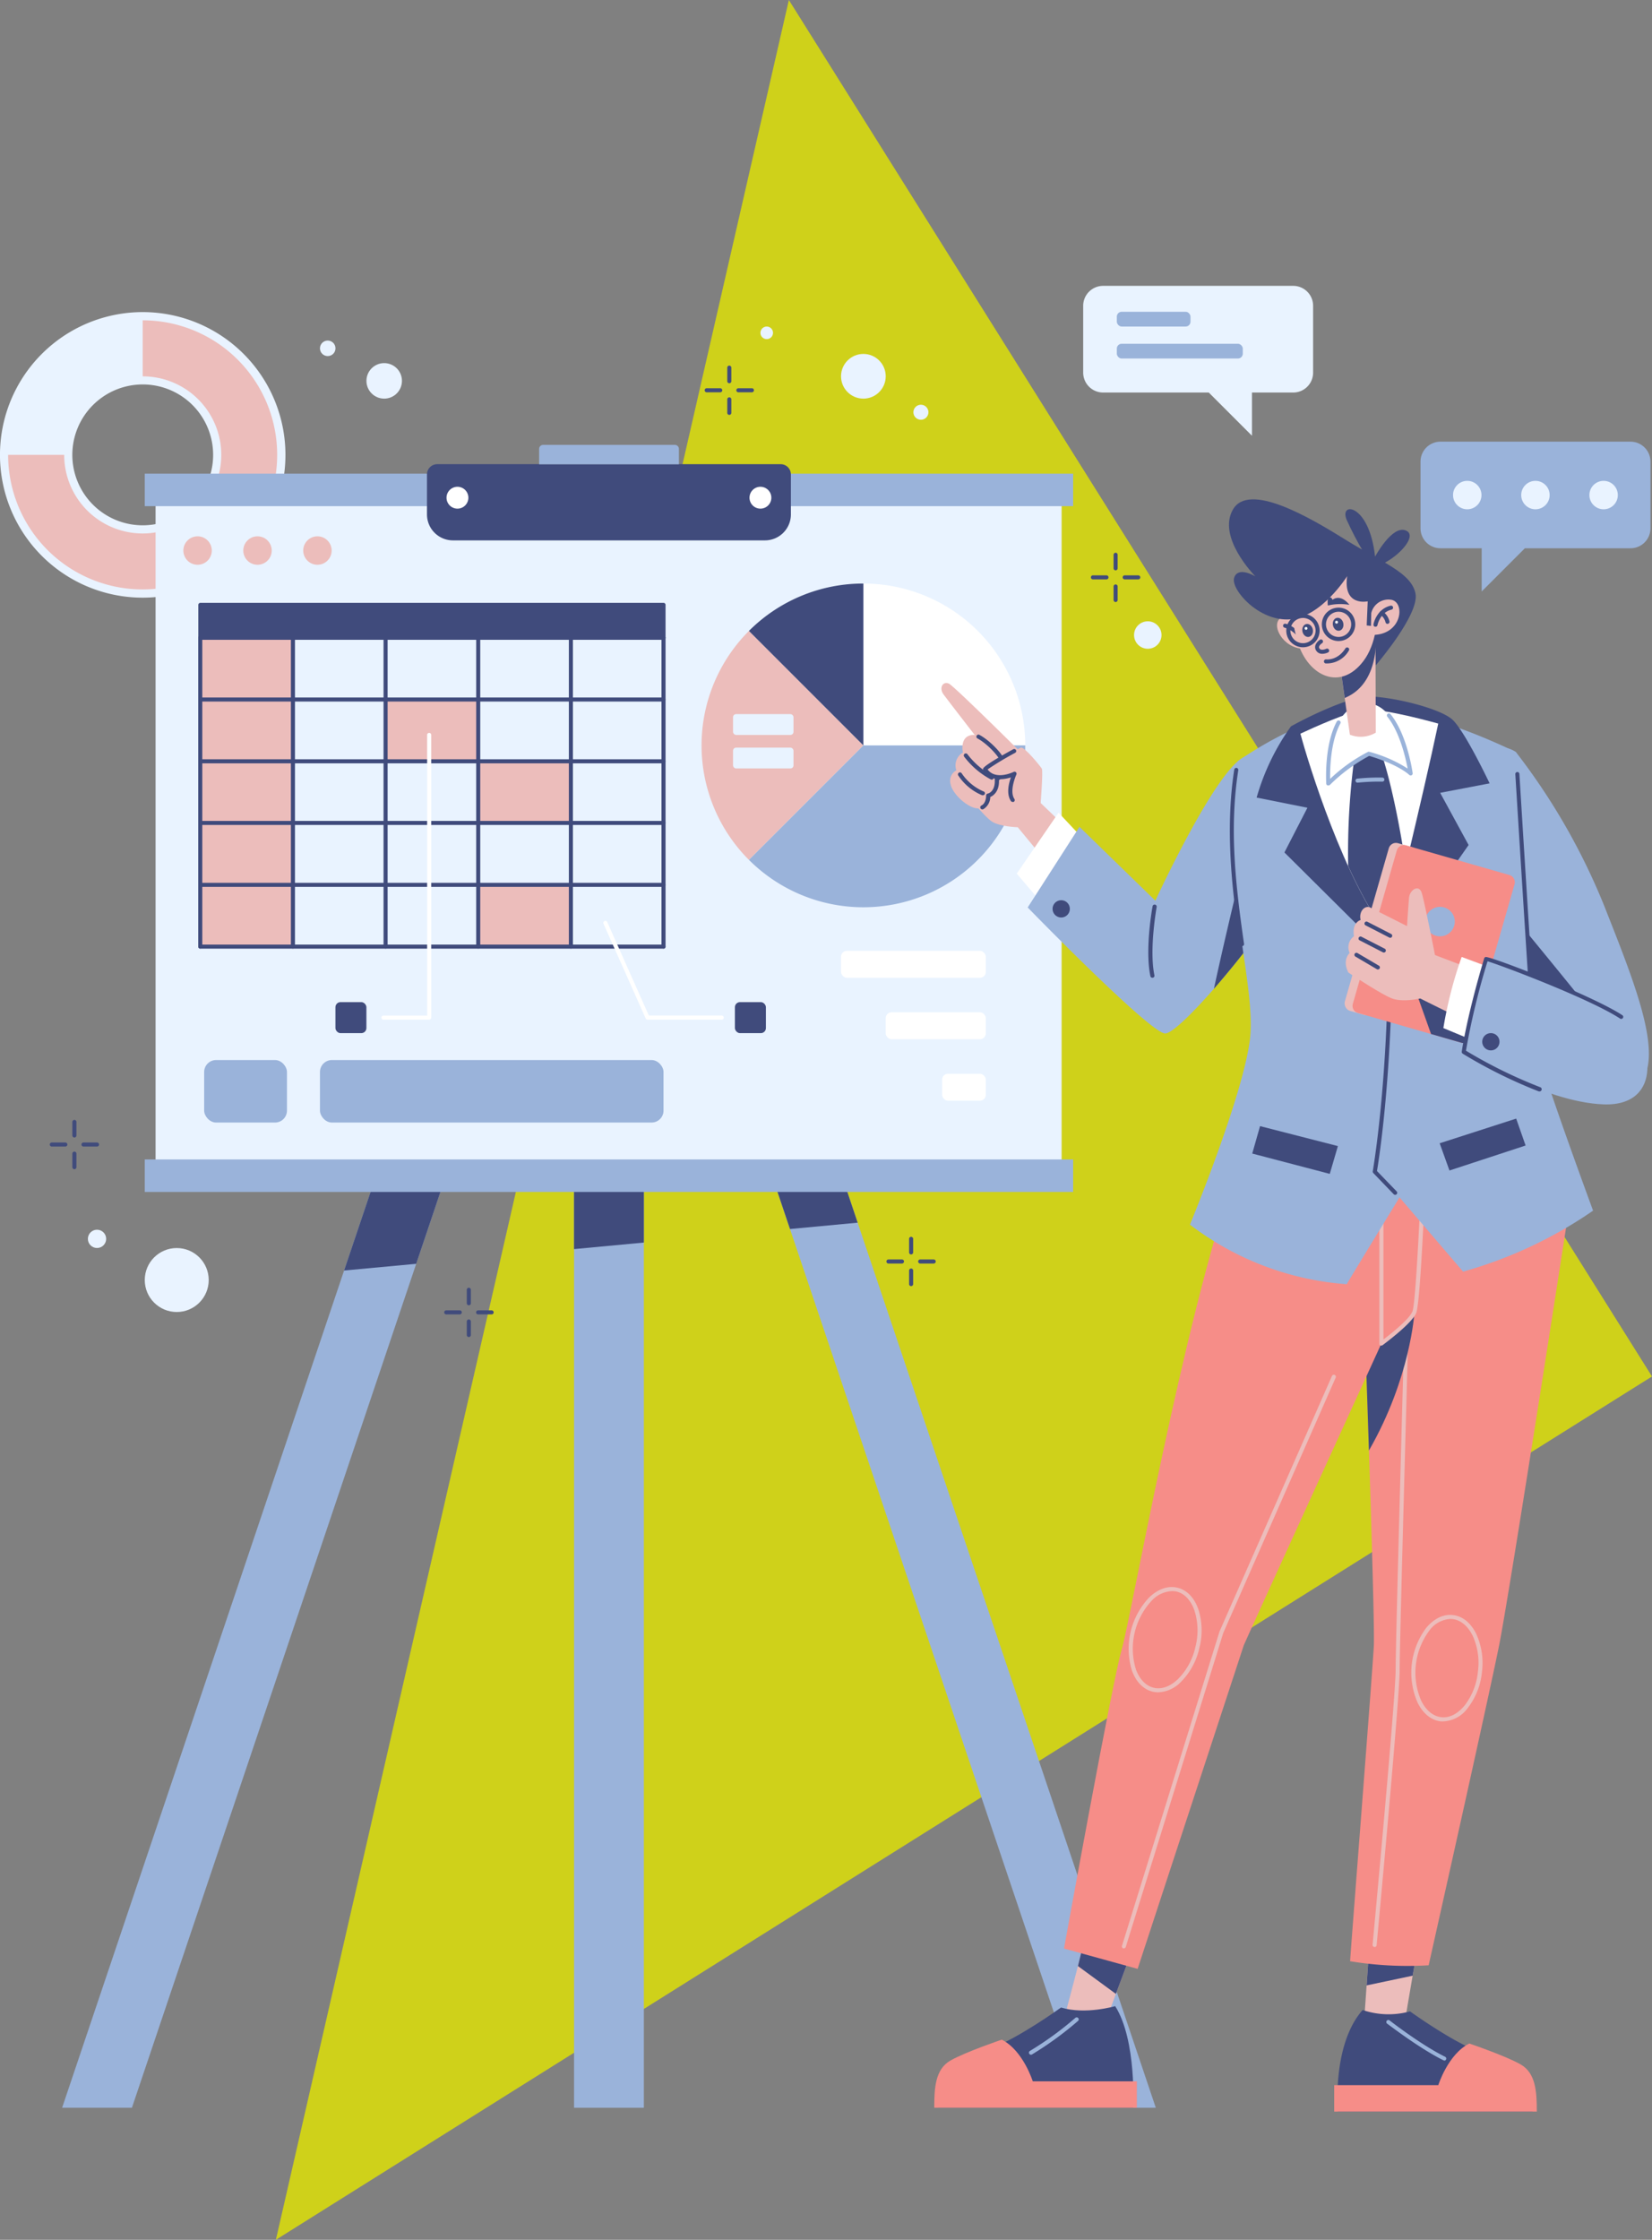 <svg xmlns="http://www.w3.org/2000/svg" xmlns:xlink="http://www.w3.org/1999/xlink" viewBox="0 0 406.6 551.14"><rect x="0" y="0" width="406.6" height="551.14" fill="#808080" stroke="none"/><defs><style>.cls-1{fill:url(#radial-gradient);}.cls-2{fill:#e9f3ff;}.cls-3{fill:#404b7c;}.cls-4{fill:#ecbdbb;}.cls-5{fill:#9ab3da;}.cls-6{fill:#fff;}.cls-7{fill:#f68d88;}</style><radialGradient id="radial-gradient" cx="401.88" cy="-39.44" r="297.8" gradientTransform="translate(-130.81 -28.08) rotate(57.9)" gradientUnits="userSpaceOnUse"><stop offset="0" stop-color="#CFD11A" stop-opacity="1"/><stop offset="1" stop-color="#CFD11A"/></radialGradient></defs><g id="Layer_2" data-name="Layer 2"><g id="Layer_15" data-name="Layer 15"><polygon class="cls-1" points="67.9 551.14 131.03 275.57 194.16 0 406.6 338.7 67.9 551.14"/></g><g id="ORNAMENT_4" data-name="ORNAMENT 4"><circle class="cls-2" cx="43.5" cy="314.97" r="7.87"/><circle class="cls-2" cx="23.88" cy="304.84" r="2.25"/><circle class="cls-2" cx="282.5" cy="156.26" r="3.38"/><circle class="cls-2" cx="212.5" cy="92.59" r="5.5"/><circle class="cls-2" cx="226.66" cy="101.44" r="1.85"/><circle class="cls-2" cx="188.71" cy="81.9" r="1.55"/><circle class="cls-2" cx="94.56" cy="93.72" r="4.37"/><circle class="cls-2" cx="80.66" cy="85.71" r="1.91"/><path class="cls-3" d="M179.5,94.3a.5.5,0,0,1-.5-.5V90.47a.5.5,0,0,1,1,0V93.8A.5.5,0,0,1,179.5,94.3Z"/><path class="cls-3" d="M185.06,96.53h-3.33a.5.5,0,0,1-.5-.5.51.51,0,0,1,.5-.5h3.33a.5.5,0,0,1,.5.5A.5.5,0,0,1,185.06,96.53Z"/><path class="cls-3" d="M179.5,102.09a.5.5,0,0,1-.5-.5V98.27a.5.5,0,1,1,1,0v3.32A.5.5,0,0,1,179.5,102.09Z"/><path class="cls-3" d="M177.27,96.53h-3.33a.5.5,0,0,1-.5-.5.5.5,0,0,1,.5-.5h3.33a.51.51,0,0,1,.5.5A.5.5,0,0,1,177.27,96.53Z"/><path class="cls-3" d="M115.39,321.19a.5.5,0,0,1-.5-.5v-3.32a.5.5,0,0,1,.5-.5.5.5,0,0,1,.5.5v3.32A.5.5,0,0,1,115.39,321.19Z"/><path class="cls-3" d="M121,323.43h-3.32a.5.5,0,0,1-.5-.5.5.5,0,0,1,.5-.5H121a.5.5,0,0,1,.5.5A.5.5,0,0,1,121,323.43Z"/><path class="cls-3" d="M115.39,329a.5.5,0,0,1-.5-.5v-3.33a.51.51,0,0,1,.5-.5.5.5,0,0,1,.5.5v3.33A.5.5,0,0,1,115.39,329Z"/><path class="cls-3" d="M113.16,323.43h-3.33a.5.5,0,0,1-.5-.5.5.5,0,0,1,.5-.5h3.33a.5.5,0,0,1,.5.5A.51.51,0,0,1,113.16,323.43Z"/><path class="cls-3" d="M18.31,279.9a.5.5,0,0,1-.5-.5v-3.33a.51.51,0,0,1,.5-.5.5.5,0,0,1,.5.5v3.33A.5.5,0,0,1,18.31,279.9Z"/><path class="cls-3" d="M23.88,282.13H20.55a.5.5,0,0,1-.5-.5.5.5,0,0,1,.5-.5h3.33a.51.51,0,0,1,.5.5A.5.5,0,0,1,23.88,282.13Z"/><path class="cls-3" d="M18.31,287.7a.51.51,0,0,1-.5-.5v-3.33a.5.5,0,0,1,.5-.5.5.5,0,0,1,.5.5v3.33A.5.5,0,0,1,18.31,287.7Z"/><path class="cls-3" d="M16.08,282.13H12.75a.5.5,0,0,1-.5-.5.5.5,0,0,1,.5-.5h3.33a.5.5,0,0,1,.5.5A.5.5,0,0,1,16.08,282.13Z"/><path class="cls-3" d="M224.25,308.67a.5.5,0,0,1-.5-.5v-3.33a.5.5,0,1,1,1,0v3.33A.5.5,0,0,1,224.25,308.67Z"/><path class="cls-3" d="M229.81,310.91h-3.33a.51.51,0,0,1-.5-.5.5.5,0,0,1,.5-.5h3.33a.5.5,0,0,1,.5.5A.5.5,0,0,1,229.81,310.91Z"/><path class="cls-3" d="M224.25,316.47a.5.5,0,0,1-.5-.5v-3.33a.5.5,0,0,1,1,0V316A.5.5,0,0,1,224.25,316.47Z"/><path class="cls-3" d="M222,310.91h-3.33a.5.5,0,0,1-.5-.5.5.5,0,0,1,.5-.5H222a.5.5,0,0,1,.5.5A.51.51,0,0,1,222,310.91Z"/><path class="cls-3" d="M274.58,140.34a.5.5,0,0,1-.5-.5v-3.33a.51.51,0,0,1,.5-.5.5.5,0,0,1,.5.5v3.33A.5.5,0,0,1,274.58,140.34Z"/><path class="cls-3" d="M280.15,142.57h-3.33a.5.5,0,0,1-.5-.5.5.5,0,0,1,.5-.5h3.33a.51.51,0,0,1,.5.5A.5.5,0,0,1,280.15,142.57Z"/><path class="cls-3" d="M274.58,148.14a.51.51,0,0,1-.5-.5v-3.33a.5.5,0,0,1,.5-.5.5.5,0,0,1,.5.5v3.33A.5.5,0,0,1,274.58,148.14Z"/><path class="cls-3" d="M272.35,142.57H269a.5.5,0,0,1-.5-.5.5.5,0,0,1,.5-.5h3.33a.5.5,0,0,1,.5.5A.5.5,0,0,1,272.35,142.57Z"/></g><g id="CIRCLE"><path class="cls-2" d="M10.29,87.09a35.13,35.13,0,1,0,49.67,0A35.11,35.11,0,0,0,10.29,87.09Zm37.09,37.1a17.33,17.33,0,1,1,0-24.52A17.34,17.34,0,0,1,47.38,124.19Z"/><path class="cls-4" d="M35.12,78.82V92.61A19.33,19.33,0,1,1,15.8,111.93H2a33.11,33.11,0,1,0,33.1-33.11Z"/></g><g id="REPORT_TABLE" data-name="REPORT TABLE"><rect class="cls-5" x="141.29" y="289.3" width="17.18" height="229.34"/><polygon class="cls-3" points="141.28 289.31 158.47 289.31 158.47 305.75 141.28 307.36 141.28 289.31"/><polygon class="cls-5" points="109.74 289.31 102.44 310.98 32.47 518.64 15.29 518.64 84.69 312.63 92.55 289.31 109.74 289.31"/><polygon class="cls-3" points="92.55 289.31 109.74 289.31 102.44 310.98 84.69 312.63 92.55 289.31"/><polygon class="cls-5" points="284.47 518.64 267.29 518.64 194.44 302.42 190.02 289.31 207.21 289.31 211.09 300.86 284.47 518.64"/><polygon class="cls-3" points="211.09 300.86 194.44 302.42 190.02 289.31 207.21 289.31 211.09 300.86"/><rect class="cls-2" x="38.29" y="118.93" width="223" height="172"/><rect class="cls-5" x="35.63" y="116.55" width="228.5" height="8"/><rect class="cls-5" x="35.63" y="285.3" width="228.5" height="8"/><path class="cls-3" d="M107.61,114.22h84.53a2.52,2.52,0,0,1,2.52,2.52v9.84a6.39,6.39,0,0,1-6.39,6.39H111.48a6.39,6.39,0,0,1-6.39-6.39v-9.84A2.52,2.52,0,0,1,107.61,114.22Z"/><circle class="cls-6" cx="112.59" cy="122.47" r="2.69"/><circle class="cls-6" cx="187.16" cy="122.47" r="2.69"/><path class="cls-5" d="M133.66,109.47h32.44a1,1,0,0,1,1,1v3.78a0,0,0,0,1,0,0H132.69a0,0,0,0,1,0,0v-3.78A1,1,0,0,1,133.66,109.47Z"/><path class="cls-4" d="M212.5,183.42l-28.17,28.17a39.86,39.86,0,0,1,0-56.34Z"/><path class="cls-6" d="M252.34,183.42H212.5V143.59A39.84,39.84,0,0,1,252.34,183.42Z"/><path class="cls-5" d="M252.34,183.42a39.84,39.84,0,0,1-68,28.17l28.17-28.17Z"/><path class="cls-3" d="M212.5,143.59v39.83l-28.17-28.17A39.75,39.75,0,0,1,212.5,143.59Z"/><rect class="cls-2" x="180.42" y="175.72" width="14.88" height="5.12" rx="0.75"/><rect class="cls-2" x="180.42" y="183.97" width="14.88" height="5.12" rx="0.75"/><rect class="cls-6" x="207" y="233.97" width="35.63" height="6.63" rx="1.44"/><rect class="cls-6" x="218" y="249.09" width="24.63" height="6.63" rx="1.44"/><rect class="cls-6" x="231.88" y="264.22" width="10.75" height="6.63" rx="1.44"/><rect class="cls-5" x="50.25" y="260.84" width="20.38" height="15.38" rx="2.94"/><rect class="cls-5" x="78.75" y="260.84" width="84.56" height="15.38" rx="2.94"/><rect class="cls-4" x="49.29" y="156.93" width="22.8" height="76"/><rect class="cls-4" x="94.9" y="172.13" width="22.8" height="15.2"/><rect class="cls-4" x="117.7" y="187.33" width="22.8" height="15.2"/><rect class="cls-4" x="117.7" y="217.73" width="22.8" height="15.2"/><line class="cls-6" x1="49.29" y1="156.93" x2="163.31" y2="156.93"/><path class="cls-3" d="M163.31,157.43h-114a.51.51,0,0,1-.5-.5.5.5,0,0,1,.5-.5h114a.5.5,0,0,1,.5.5A.5.5,0,0,1,163.31,157.43Z"/><line class="cls-6" x1="49.29" y1="172.13" x2="163.31" y2="172.13"/><path class="cls-3" d="M163.31,172.63h-114a.51.51,0,0,1-.5-.5.5.5,0,0,1,.5-.5h114a.5.5,0,0,1,.5.5A.5.5,0,0,1,163.31,172.63Z"/><line class="cls-6" x1="49.29" y1="187.33" x2="163.31" y2="187.33"/><path class="cls-3" d="M163.31,187.83h-114a.51.51,0,0,1-.5-.5.5.5,0,0,1,.5-.5h114a.5.5,0,0,1,.5.5A.5.5,0,0,1,163.31,187.83Z"/><line class="cls-6" x1="49.29" y1="202.53" x2="163.31" y2="202.53"/><path class="cls-3" d="M163.31,203h-114a.51.51,0,0,1-.5-.5.5.5,0,0,1,.5-.5h114a.5.5,0,0,1,.5.5A.5.5,0,0,1,163.31,203Z"/><line class="cls-6" x1="49.29" y1="217.73" x2="163.31" y2="217.73"/><path class="cls-3" d="M163.31,218.23h-114a.51.51,0,0,1-.5-.5.5.5,0,0,1,.5-.5h114a.5.5,0,0,1,.5.5A.5.5,0,0,1,163.31,218.23Z"/><line class="cls-6" x1="49.29" y1="232.93" x2="163.31" y2="232.93"/><path class="cls-3" d="M163.31,233.43h-114a.51.51,0,0,1-.5-.5.5.5,0,0,1,.5-.5h114a.5.5,0,0,1,.5.5A.5.5,0,0,1,163.31,233.43Z"/><line class="cls-6" x1="49.29" y1="232.93" x2="49.29" y2="156.93"/><path class="cls-3" d="M49.29,233.43a.51.51,0,0,1-.5-.5v-76a.5.5,0,0,1,.5-.5.5.5,0,0,1,.5.5v76A.5.5,0,0,1,49.29,233.43Z"/><line class="cls-6" x1="72.1" y1="232.93" x2="72.1" y2="156.93"/><path class="cls-3" d="M72.1,233.43a.5.5,0,0,1-.5-.5v-76a.5.5,0,0,1,.5-.5.5.5,0,0,1,.5.5v76A.51.51,0,0,1,72.1,233.43Z"/><line class="cls-6" x1="94.9" y1="232.93" x2="94.9" y2="156.93"/><path class="cls-3" d="M94.9,233.43a.5.5,0,0,1-.5-.5v-76a.5.5,0,0,1,1,0v76A.5.5,0,0,1,94.9,233.43Z"/><line class="cls-6" x1="117.7" y1="232.93" x2="117.7" y2="156.93"/><path class="cls-3" d="M117.7,233.43a.51.51,0,0,1-.5-.5v-76a.5.5,0,0,1,.5-.5.5.5,0,0,1,.5.5v76A.5.5,0,0,1,117.7,233.43Z"/><line class="cls-6" x1="140.51" y1="232.93" x2="140.51" y2="156.93"/><path class="cls-3" d="M140.51,233.43a.5.5,0,0,1-.5-.5v-76a.5.5,0,0,1,1,0v76A.5.5,0,0,1,140.51,233.43Z"/><line class="cls-6" x1="163.31" y1="232.93" x2="163.31" y2="156.93"/><path class="cls-3" d="M163.31,233.43a.51.51,0,0,1-.5-.5v-76a.5.5,0,0,1,.5-.5.5.5,0,0,1,.5.5v76A.5.5,0,0,1,163.31,233.43Z"/><rect class="cls-3" x="49.29" y="148.84" width="114.02" height="8.08"/><path class="cls-3" d="M163.31,157.43h-114a.51.51,0,0,1-.5-.5v-8.09a.51.51,0,0,1,.5-.5h114a.5.5,0,0,1,.5.5v8.09A.5.5,0,0,1,163.31,157.43Zm-113.52-1h113v-7.09h-113Z"/><circle class="cls-4" cx="48.63" cy="135.47" r="3.5"/><circle class="cls-4" cx="63.38" cy="135.47" r="3.5"/><circle class="cls-4" cx="78.13" cy="135.47" r="3.5"/><rect class="cls-3" x="180.88" y="246.59" width="7.63" height="7.63" rx="1.25"/><path class="cls-6" d="M177.63,250.91H159.38a.51.51,0,0,1-.46-.3L148.54,227.3a.5.5,0,0,1,.92-.41l10.24,23h17.93a.5.5,0,0,1,.5.5A.51.51,0,0,1,177.63,250.91Z"/><path class="cls-6" d="M105.63,250.91H94.38a.5.5,0,0,1-.5-.5.5.5,0,0,1,.5-.5h10.75V180.84a.5.5,0,0,1,.5-.5.5.5,0,0,1,.5.5v69.57A.51.51,0,0,1,105.63,250.91Z"/><rect class="cls-3" x="82.56" y="246.59" width="7.62" height="7.63" rx="1.25"/></g><g id="LEFT_FEET" data-name="LEFT FEET"><path class="cls-4" d="M348.55,481.26l-.86,4.89c-.77,4.51-1.81,10.53-1.81,10.69s-4.92,1.67-4.92,1.67l-5.16-2,.56-8,.52-7.37Z"/><path class="cls-3" d="M348.55,481.26l-.86,4.89c-2.63.55-7.39,1.57-11.33,2.39l.52-7.37Z"/><path class="cls-3" d="M335.38,494.59a19.83,19.83,0,0,0,11.66.34s10.5,7.58,17.17,10,13,4.16,13,14.66H329.29S327.79,503.18,335.38,494.59Z"/><path class="cls-5" d="M355.46,507a.42.42,0,0,1-.22-.05c-6.06-3-13.76-9-13.84-9a.52.52,0,0,1-.09-.71.51.51,0,0,1,.71-.08c.07.06,7.69,6,13.66,8.94a.5.5,0,0,1-.22.95Z"/><path class="cls-7" d="M354,513.09s2.38-7.62,7.63-10.25c0,0,8.87,3,12.62,5.13s4,6.75,4,11.62H328.38v-6.5Z"/><path class="cls-7" d="M386.3,296.59s-14.67,95-17.34,108.33-17.33,78.67-17.33,78.67a86.68,86.68,0,0,1-19.33-1c0-1,5.5-71.17,5.83-77.5.19-3.6-.54-27.74-1.2-48.2-.34-10.34-.66-19.74-.83-25.07-.09-2.67-.14-4.32-.14-4.56,0-1.67-2.64-41.4,11.67-56.67S387.63,268.59,386.3,296.59Z"/><path class="cls-4" d="M355.3,423.57a5.32,5.32,0,0,1-.69,0c-2.34-.27-4.37-1.91-5.71-4.62A18.39,18.39,0,0,1,351,400.6c1.92-2.33,4.26-3.46,6.62-3.19s4.37,1.91,5.71,4.62a17.17,17.17,0,0,1,1.41,9.44h0a17.08,17.08,0,0,1-3.53,8.87A7.83,7.83,0,0,1,355.3,423.57Zm1.66-25.2a6.87,6.87,0,0,0-5.17,2.87,17.37,17.37,0,0,0-2,17.23c1.18,2.39,2.93,3.83,4.93,4.07s4-.78,5.73-2.84a16.07,16.07,0,0,0,3.3-8.35h0a16.1,16.1,0,0,0-1.3-8.88c-1.19-2.39-2.94-3.84-4.94-4.07A5.25,5.25,0,0,0,357,398.37Z"/><path class="cls-4" d="M338.29,479.09h0a.5.5,0,0,1-.46-.54c.06-.61,5.67-60.73,5.67-67.62s2-77.76,2-78.47A.51.51,0,0,1,346,332a.5.5,0,0,1,.49.51c0,.72-2,71.53-2,78.45s-5.44,65.23-5.67,67.71A.49.49,0,0,1,338.29,479.09Z"/><path class="cls-3" d="M348.13,322.92s-.91,16.1-11.2,34c-.34-10.34-.66-19.74-.83-25.07l3.95-1.23S346.51,325.76,348.13,322.92Z"/></g><g id="RIGHT_FEET" data-name="RIGHT FEET"><path class="cls-4" d="M268.31,471.51s-2.34,9.59-3,12.27c-1.16,4.42-2.69,10.34-2.76,10.48s3.79,3.55,3.79,3.55l5.53.31,2.78-7.49,5.19-13.87Z"/><path class="cls-3" d="M268.31,471.51s-2.34,9.59-3,12.27c2.17,1.58,6.09,4.48,9.34,6.85l5.19-13.87Z"/><path class="cls-3" d="M274.48,493.64s-7.33,2.17-13.33.34c0,0-10.5,7.58-17.17,10s-13,4.16-13,14.66H278.9S279.81,502.09,274.48,493.64Z"/><path class="cls-5" d="M253.75,505.59a.49.49,0,0,1-.43-.24.51.51,0,0,1,.18-.69,80.76,80.76,0,0,0,11.17-8.13.51.51,0,0,1,.71.05.49.49,0,0,1-.05.7A83.11,83.11,0,0,1,254,505.53.54.54,0,0,1,253.75,505.59Z"/><path class="cls-7" d="M254.19,512.14s-2.38-7.62-7.63-10.25c0,0-8.87,3-12.62,5.13s-4,6.75-4,11.62h49.87v-6.5Z"/><path class="cls-7" d="M261.88,479.47l18.12,5s25.88-78.88,26.13-79.63S340,330.59,340,330.59s.6-34.77,1.25-44c1-14.16-23.41-37.75-36.91,1s-26,110.75-28.25,118.25S261.88,479.47,261.88,479.47Z"/><path class="cls-4" d="M285.09,416.42a5.93,5.93,0,0,1-1.39-.16c-2.3-.55-4.12-2.42-5.13-5.27a18.37,18.37,0,0,1,4.28-17.92c2.18-2.09,4.65-2.94,6.95-2.39s4.12,2.42,5.13,5.27a17.08,17.08,0,0,1,.27,9.53h0a17.06,17.06,0,0,1-4.55,8.39A8.19,8.19,0,0,1,285.09,416.42Zm3.33-24.9a7.21,7.21,0,0,0-4.88,2.27,17.35,17.35,0,0,0-4,16.87c.89,2.52,2.46,4.16,4.41,4.63s4.1-.3,6-2.14a16.1,16.1,0,0,0,4.27-7.9h0a16.11,16.11,0,0,0-.25-9c-.89-2.52-2.46-4.16-4.41-4.63A5,5,0,0,0,288.42,391.52Z"/><path class="cls-4" d="M340,331.09a.48.48,0,0,1-.23,0,.52.52,0,0,1-.27-.45V285.43a.5.5,0,0,1,.5-.5.5.5,0,0,1,.5.5V329.6c1.83-1.39,6.26-4.88,7.13-6.87s2.09-29.1,2.46-39.32a.48.48,0,0,1,.51-.48.5.5,0,0,1,.49.52c-.14,3.78-1.37,37-2.55,39.68s-8,7.66-8.24,7.87A.53.53,0,0,1,340,331.09Z"/><path class="cls-4" d="M276.63,479.43l-.15,0a.51.51,0,0,1-.33-.63l24-77.33,27.68-62.89a.52.52,0,0,1,.66-.26.5.5,0,0,1,.26.66L301.08,401.8l-24,77.28A.49.49,0,0,1,276.63,479.43Z"/></g><g id="LEFT_ARM" data-name="LEFT ARM"><path class="cls-5" d="M404.59,265.29a7.89,7.89,0,0,1-4.46,3.8c-11.62,4.25-18.88-11.75-24.88-25.88-2.69-6.33-5.76-12.52-8.67-18.7-3.58-7.62-6.94-15.24-9.07-23.17-3.88-14.37,10.24-20.25,15.62-16.25A158.82,158.82,0,0,1,394.88,223C401.84,240.67,408.71,257.46,404.59,265.29Z"/><path class="cls-3" d="M404.59,265.29a7.89,7.89,0,0,1-4.46,3.8c-11.62,4.25-18.88-11.75-24.88-25.88-2.69-6.33-5.76-12.52-8.67-18.7,3.14,0,5.22.08,5.22.08S392,248.93,404.59,265.29Z"/></g><g id="RIGHT_ARM" data-name="RIGHT ARM"><path class="cls-4" d="M264.63,205.72l-8.5-8.13-1-8.62S235,168.91,233.56,168.22s-2.56,1-1.31,2.69S241.56,183,241.56,183l-4.43,11.5s5.06,6.44,7.06,7.69,6.31,1.37,6.31,1.37l9.13,11.07Z"/><path class="cls-4" d="M239.38,180.84c-3.32.31-2.38,4.34-2.38,4.34a3.65,3.65,0,0,0-1.62,4.37,2.94,2.94,0,0,0-1.42,3.38c.46,2.54,4.5,6.12,6.92,6s2.33-3.13,2.33-3.13,2.37-.46,2.12-4.08a3.25,3.25,0,0,0,1.75-3.54C246.67,185.55,241.21,180.68,239.38,180.84Z"/><path class="cls-3" d="M241.76,199.16a.5.5,0,0,1-.21-.95c1.2-.58,1.16-2.42,1.16-2.43a.5.5,0,0,1,.4-.51c.08,0,1.94-.45,1.72-3.56a.52.52,0,0,1,.3-.49,2.74,2.74,0,0,0,1.46-3c-.3-1.86-3.71-5.3-6-6.51a.5.5,0,0,1,.46-.89c2.32,1.21,6.17,4.85,6.56,7.24a3.76,3.76,0,0,1-1.73,3.91c.08,2.83-1.42,3.83-2.15,4.15a3.54,3.54,0,0,1-1.72,3A.42.42,0,0,1,241.76,199.16Z"/><path class="cls-3" d="M241.92,195.68a.48.48,0,0,1-.2,0,13,13,0,0,1-5.9-4.92.5.5,0,0,1,.86-.5,12.3,12.3,0,0,0,5.43,4.5.49.49,0,0,1,.27.65A.51.51,0,0,1,241.92,195.68Z"/><path class="cls-3" d="M244.08,191.84a.44.44,0,0,1-.22-.05,20.13,20.13,0,0,1-6.56-5.61.5.5,0,1,1,.82-.58,19.47,19.47,0,0,0,6.19,5.3.5.5,0,0,1,.22.67A.48.48,0,0,1,244.08,191.84Z"/><path class="cls-4" d="M242.42,189.3c-.24-.38,8-5,8.83-5.33s4.83,4.58,5.17,5.17-.29,8.45-.29,8.45-3.3,1.88-6.13,0-.33-7.2-.33-7.2S244.63,192.89,242.42,189.3Z"/><path class="cls-3" d="M249.23,197.33a.52.52,0,0,1-.42-.22c-1.16-1.73-.54-4.35,0-5.82-2.08.68-5.18.89-6.79-1.72a.64.64,0,0,1-.06-.43c.23-.85,6.68-4.37,7.42-4.77a.51.51,0,0,1,.68.2.5.5,0,0,1-.21.68,73.75,73.75,0,0,0-6.78,4.08c2,2.72,6.22.7,6.41.61a.49.49,0,0,1,.57.09.5.5,0,0,1,.1.57s-1.82,4-.48,6a.5.5,0,0,1-.13.69A.51.51,0,0,1,249.23,197.33Z"/><polygon class="cls-6" points="255.88 221.59 250.25 214.97 260.54 199.97 266.17 205.97 255.88 221.59"/><path class="cls-5" d="M321.63,211.76a215.77,215.77,0,0,1-22.85,31.54c-5.7,6.53-10.4,11-12,11-3.67,0-33.84-31-33.84-31l12.75-19.84,18.67,18.17s12.8-27.8,20.25-34.25c5-4.34,12.63-2.36,16.95,3.31C325.29,195.53,326.56,203.13,321.63,211.76Z"/><path class="cls-3" d="M321.63,211.76a215.77,215.77,0,0,1-22.85,31.54c2.89-13.38,6.4-27.63,6.47-28,4.6-20.78,10.31-26.11,16.33-24.69C325.29,195.53,326.56,203.13,321.63,211.76Z"/><circle class="cls-3" cx="261.19" cy="223.64" r="2.13"/><path class="cls-3" d="M283.62,240.59a.49.49,0,0,1-.48-.39c-1.38-6.65.46-16.77.54-17.2a.5.5,0,1,1,1,.19c0,.1-1.88,10.35-.55,16.8a.49.49,0,0,1-.38.59Z"/></g><g id="BODY"><path class="cls-5" d="M377.63,255.09c-.5-5-4.5-70-4.5-70s-24.75-12.5-39.25-10.5-29.25,12.75-29.25,12.75c-5,27.5,4.75,54.5,3,68.5s-14.75,45.5-14.75,45.5A72.06,72.06,0,0,0,331.46,316c2.85-4.81,13-21.36,13-21.36l15.64,18.26a106.83,106.83,0,0,0,32-15S378.13,260.09,377.63,255.09Z"/><path class="cls-3" d="M305.7,232.8a.51.51,0,0,1-.5-.43c-1.55-10.77-3.9-27-1.42-43a.51.51,0,0,1,.57-.42.52.52,0,0,1,.42.58c-2.27,14.61-.62,28.54,1.42,42.72a.49.49,0,0,1-.42.56Z"/><path class="cls-3" d="M377.17,249.42a.5.5,0,0,1-.5-.46c-.94-13.8-2.91-45.48-3.71-58.46a.5.5,0,0,1,.47-.53.5.5,0,0,1,.53.47c.8,13,2.77,44.66,3.71,58.45a.5.5,0,0,1-.47.53Z"/><polygon class="cls-3" points="310.13 277.1 308.21 283.85 327.29 288.85 329.29 282.01 310.13 277.1"/><polygon class="cls-3" points="373.17 275.25 375.49 281.87 356.75 288.02 354.34 281.32 373.17 275.25"/><path class="cls-3" d="M343.38,294a.48.48,0,0,1-.36-.15l-5-5.19a.52.52,0,0,1-.14-.44c0-.19,3.5-19.77,3.75-51.35a.5.5,0,0,1,.5-.5h0a.51.51,0,0,1,.5.51c-.24,29.73-3.31,48.87-3.72,51.27l4.83,5a.5.5,0,0,1,0,.71A.49.49,0,0,1,343.38,294Z"/><path class="cls-3" d="M335.13,171.47s-6.38,1.25-17.38,7.25a56.8,56.8,0,0,0-8.46,17.54l12.5,2.5-5.66,11,26,25.83,19.33-27.66-7-12.84,12.17-2.33s-5.84-12.37-9-15.54S340.13,170.8,335.13,171.47Z"/><path class="cls-6" d="M334.88,174.78c-3.66.73-11.08,4-14.82,5.75,2,7.42,10.84,36.12,21.73,49.9,0,0,8.53-34.9,12.2-52.38C349.17,176.72,338.68,174,334.88,174.78Z"/><path class="cls-3" d="M346,213c-.77-5.19-3-18.93-6.2-28.24l-3.73-.79-2.6,1.62a175.44,175.44,0,0,0-1.65,27.52c3,6.54,6.37,12.75,10,17.32C341.79,230.43,343.64,222.85,346,213Z"/><path class="cls-5" d="M334.12,192.59a.5.5,0,0,1,0-1,49.94,49.94,0,0,1,6.14-.25.5.5,0,0,1,.47.52.49.49,0,0,1-.53.47,53.25,53.25,0,0,0-6,.25Z"/><path class="cls-6" d="M336.92,185.43a41,41,0,0,0-10,7.33s-1.17-17.83,8.25-19.58,12,17.08,12,17.08S344.75,187.76,336.92,185.43Z"/><path class="cls-5" d="M326.92,193.26a.57.57,0,0,1-.18,0,.5.5,0,0,1-.32-.44c0-.38-.57-9.39,2.6-15.28a.5.5,0,0,1,.88.48c-2.41,4.47-2.56,11-2.52,13.64a40.29,40.29,0,0,1,9.33-6.65.43.43,0,0,1,.35,0,33.16,33.16,0,0,1,9.4,4.11c-.51-2.71-2-9.08-5-12.76a.52.52,0,0,1,.07-.71.5.5,0,0,1,.7.07c4.11,5,5.41,14.14,5.46,14.53a.5.5,0,0,1-.27.52.52.52,0,0,1-.58-.1S344.38,188.2,337,186a41.65,41.65,0,0,0-9.7,7.16A.5.5,0,0,1,326.92,193.26Z"/></g><g id="LEFT_HAND" data-name="LEFT HAND"><rect class="cls-4" x="336.28" y="207.15" width="7.39" height="42.92" rx="1.83" transform="translate(76.22 -84.89) rotate(16.01)"/><path class="cls-7" d="M372.77,217.59l-7.49,26.08-3.34,11.65a1.84,1.84,0,0,1-2.27,1.26l-7.45-2.14-18-5.18a1.82,1.82,0,0,1-1.25-2.26l10.82-37.73A1.84,1.84,0,0,1,346,208l25.49,7.31A1.85,1.85,0,0,1,372.77,217.59Z"/><path class="cls-3" d="M365.28,243.67l-3.34,11.65a1.84,1.84,0,0,1-2.27,1.26l-7.45-2.14L348,242.59Z"/><circle class="cls-5" cx="354.43" cy="226.77" r="3.63"/><path class="cls-4" d="M360,237.59,353.19,235s-2.56-13-3.25-15.25-2.94-.81-3.13,1.13-.5,7-.5,7l-9.06-4.57c-1.25-.62-2.87.88-2.37,3.07,0,0-2.19.56-1.63,4a3.34,3.34,0,0,0-1.06,4.12s-1.94,1.69-.31,4.81c0,0,8.06,5.38,10.75,6.38s6.93,0,6.93,0,8.82,4.44,8.82,4.25S360,237.59,360,237.59Z"/><path class="cls-3" d="M342.17,230.76a.46.46,0,0,1-.23-.06l-5.84-3a.5.5,0,0,1-.21-.67.49.49,0,0,1,.67-.21l5.84,3a.5.5,0,0,1-.23.94Z"/><path class="cls-3" d="M340.58,234.39a.46.46,0,0,1-.22-.06l-5.67-2.92a.5.5,0,1,1,.46-.88l5.66,2.91a.5.5,0,0,1-.23.95Z"/><path class="cls-3" d="M339.13,238.55a.48.48,0,0,1-.26-.07l-5.27-3.1a.51.51,0,0,1-.18-.69.51.51,0,0,1,.69-.17l5.27,3.1a.51.51,0,0,1,.18.69A.5.5,0,0,1,339.13,238.55Z"/><path class="cls-6" d="M367,238.16l-7.25-2.69a102.05,102.05,0,0,0-4.5,17.5s10.38,4.37,10.31,4.12S367,238.16,367,238.16Z"/><path class="cls-5" d="M365.75,236c.11-.36,25.25,9,33.25,14.25s10.63,22-4.25,21.5-34.5-12.88-34.5-12.88S361.38,250.59,365.75,236Z"/><path class="cls-3" d="M378.93,268.56a.57.57,0,0,1-.18,0A119.56,119.56,0,0,1,360,259.27a.51.51,0,0,1-.22-.49c0-.09,1.18-8.46,5.51-22.95a.57.57,0,0,1,.32-.34c1-.34,26.27,9.44,33.68,14.31a.49.49,0,0,1,.15.69.5.5,0,0,1-.69.15c-7.44-4.88-29.41-13.17-32.63-14.1a179.36,179.36,0,0,0-5.31,22,117.83,117.83,0,0,0,18.32,9,.52.52,0,0,1,.29.65A.51.51,0,0,1,378.93,268.56Z"/><circle class="cls-3" cx="366.94" cy="256.34" r="2.13"/></g><g id="NECK"><path class="cls-4" d="M338.61,180.28a7.23,7.23,0,0,1-6.37.5l-1.27-9-1.4-9.91,8.9-7.64.08-.07v5.72Z"/><path class="cls-3" d="M338.56,159.85c-.41,4-2,9.6-7.59,11.9l-1.4-9.91,8.9-7.64c0,.21.06.39.08.55a7.32,7.32,0,0,1,.06.82A22.52,22.52,0,0,1,338.56,159.85Z"/></g><g id="HEAD"><path class="cls-4" d="M319.63,152.72s-2.75-2.44-4.75-.38,1.5,7.88,6.87,7.25Z"/><path class="cls-3" d="M320.13,157.34a.5.5,0,0,1-.4-.19,6.52,6.52,0,0,0-3.52-2.69.5.5,0,0,1-.41-.57.49.49,0,0,1,.57-.41c.08,0,2.1.35,4.15,3.06a.49.49,0,0,1-.39.8Z"/><path class="cls-4" d="M324.54,137.59c-7.86.9-7.58,12.5-5.08,20.59s10.42,12.08,16.17,4.41S340.63,135.76,324.54,137.59Z"/><path class="cls-3" d="M338.61,163.71l-.07-9.57-2.16-.24.25-5.93s-6.13,1.37-5.06-6.19c0,0-6.25,10-14,10.62s-14.75-7.43-13.81-10.25,4.9-.5,5.22-.32c-.46-.48-9.38-9.67-5.54-16.43,3.94-6.93,19.06,2,27.88,7.5,1.35.84,2.66,1.61,3.91,2.33-1-1.67-2.44-4.36-3.73-7.2-2.12-4.69,5.5-4.32,6.94,8.94,0,0,4.19-7.82,7.56-6.44,2.84,1.15-1.12,5.79-5.12,7.91,4,2.37,6.83,4.47,7.5,7.53C349.5,151.09,338.61,163.71,338.61,163.71Z"/><path class="cls-4" d="M337.5,150.89a4.32,4.32,0,0,1,4.63-3.34c3.91.21,3.16,9-4.75,8.67Z"/><path class="cls-3" d="M338.54,154.22h-.09a.5.5,0,0,1-.4-.58c0-.16.77-3.79,4.21-4.6a.49.49,0,0,1,.6.37.5.5,0,0,1-.37.6c-2.82.67-3.45,3.78-3.46,3.81A.49.49,0,0,1,338.54,154.22Z"/><path class="cls-3" d="M341.5,153.51a.49.49,0,0,1-.49-.41,3.32,3.32,0,0,0-1.25-1.84.5.5,0,1,1,.59-.81,4.22,4.22,0,0,1,1.64,2.47.5.5,0,0,1-.4.58Z"/></g><g id="FACE"><path class="cls-3" d="M332.12,148.83s-2-2.8-4.16-1.24c0,0-.18-.68-.79-.59s-.35,2-.35,2A13.3,13.3,0,0,1,332.12,148.83Z"/><path class="cls-3" d="M318.22,150.89s.53-3.13,2.25-2.06c0,0,.11-.57.51-.59.69,0,.64,1.78.64,1.78A5.59,5.59,0,0,0,318.22,150.89Z"/><ellipse class="cls-3" cx="329.35" cy="153.6" rx="1.3" ry="1.61" transform="translate(-23.94 68.45) rotate(-11.45)"/><circle class="cls-6" cx="328.96" cy="153.1" r="0.35"/><ellipse class="cls-3" cx="321.84" cy="155.12" rx="1.3" ry="1.61" transform="translate(-24.39 66.99) rotate(-11.45)"/><circle class="cls-6" cx="321.45" cy="154.62" r="0.35"/><path class="cls-3" d="M325.49,160.88a1.72,1.72,0,0,1-1.62-.91c-.61-1.14.41-2.17,1-2.55a.49.49,0,0,1,.68.16.5.5,0,0,1-.16.69s-1,.63-.68,1.23c.41.76,1.7.15,1.71.15a.5.5,0,1,1,.44.9A3.57,3.57,0,0,1,325.49,160.88Z"/><path class="cls-3" d="M329.46,157.74a4.11,4.11,0,1,1,1.76-.4A4.19,4.19,0,0,1,329.46,157.74Zm0-7.21a3,3,0,0,0-1.33.3,3.1,3.1,0,0,0-1.47,4.13,3.1,3.1,0,1,0,2.8-4.43Z"/><path class="cls-3" d="M320.69,159.27a4.1,4.1,0,0,1-3.71-2.34,4.12,4.12,0,0,1,1.94-5.47,4.11,4.11,0,0,1,5.47,1.95,4.09,4.09,0,0,1-3.7,5.86Zm0-7.21a3.16,3.16,0,0,0-1.33.31,3.1,3.1,0,1,0,4.14,1.47,3.06,3.06,0,0,0-1.76-1.59A3,3,0,0,0,320.68,152.06Z"/><path class="cls-3" d="M326.71,163.25c-.25,0-.4,0-.43,0a.5.5,0,0,1-.42-.56.49.49,0,0,1,.56-.43c.11,0,2.79.32,4.74-2.74a.5.5,0,0,1,.84.54A6.26,6.26,0,0,1,326.71,163.25Z"/></g><g id="CHAT_1" data-name="CHAT 1"><path class="cls-2" d="M323.19,75.25V91.68a4.9,4.9,0,0,1-4.9,4.91H308.14v10.63L297.51,96.59h-26a4.91,4.91,0,0,1-4.91-4.91V75.25a4.91,4.91,0,0,1,4.91-4.91h46.75A4.9,4.9,0,0,1,323.19,75.25Z"/><rect class="cls-5" x="274.88" y="76.72" width="18.13" height="3.63" rx="1.19"/><rect class="cls-5" x="274.88" y="84.59" width="31" height="3.63" rx="1.19"/></g><g id="CHAT_2" data-name="CHAT 2"><path class="cls-5" d="M349.63,113.59V130a4.9,4.9,0,0,0,4.9,4.91h10.15v10.63l10.63-10.63h26a4.91,4.91,0,0,0,4.91-4.91V113.59a4.91,4.91,0,0,0-4.91-4.91H354.53A4.9,4.9,0,0,0,349.63,113.59Z"/><circle class="cls-2" cx="361.13" cy="121.82" r="3.5"/><circle class="cls-2" cx="377.91" cy="121.82" r="3.5"/><circle class="cls-2" cx="394.69" cy="121.82" r="3.5"/></g></g></svg>